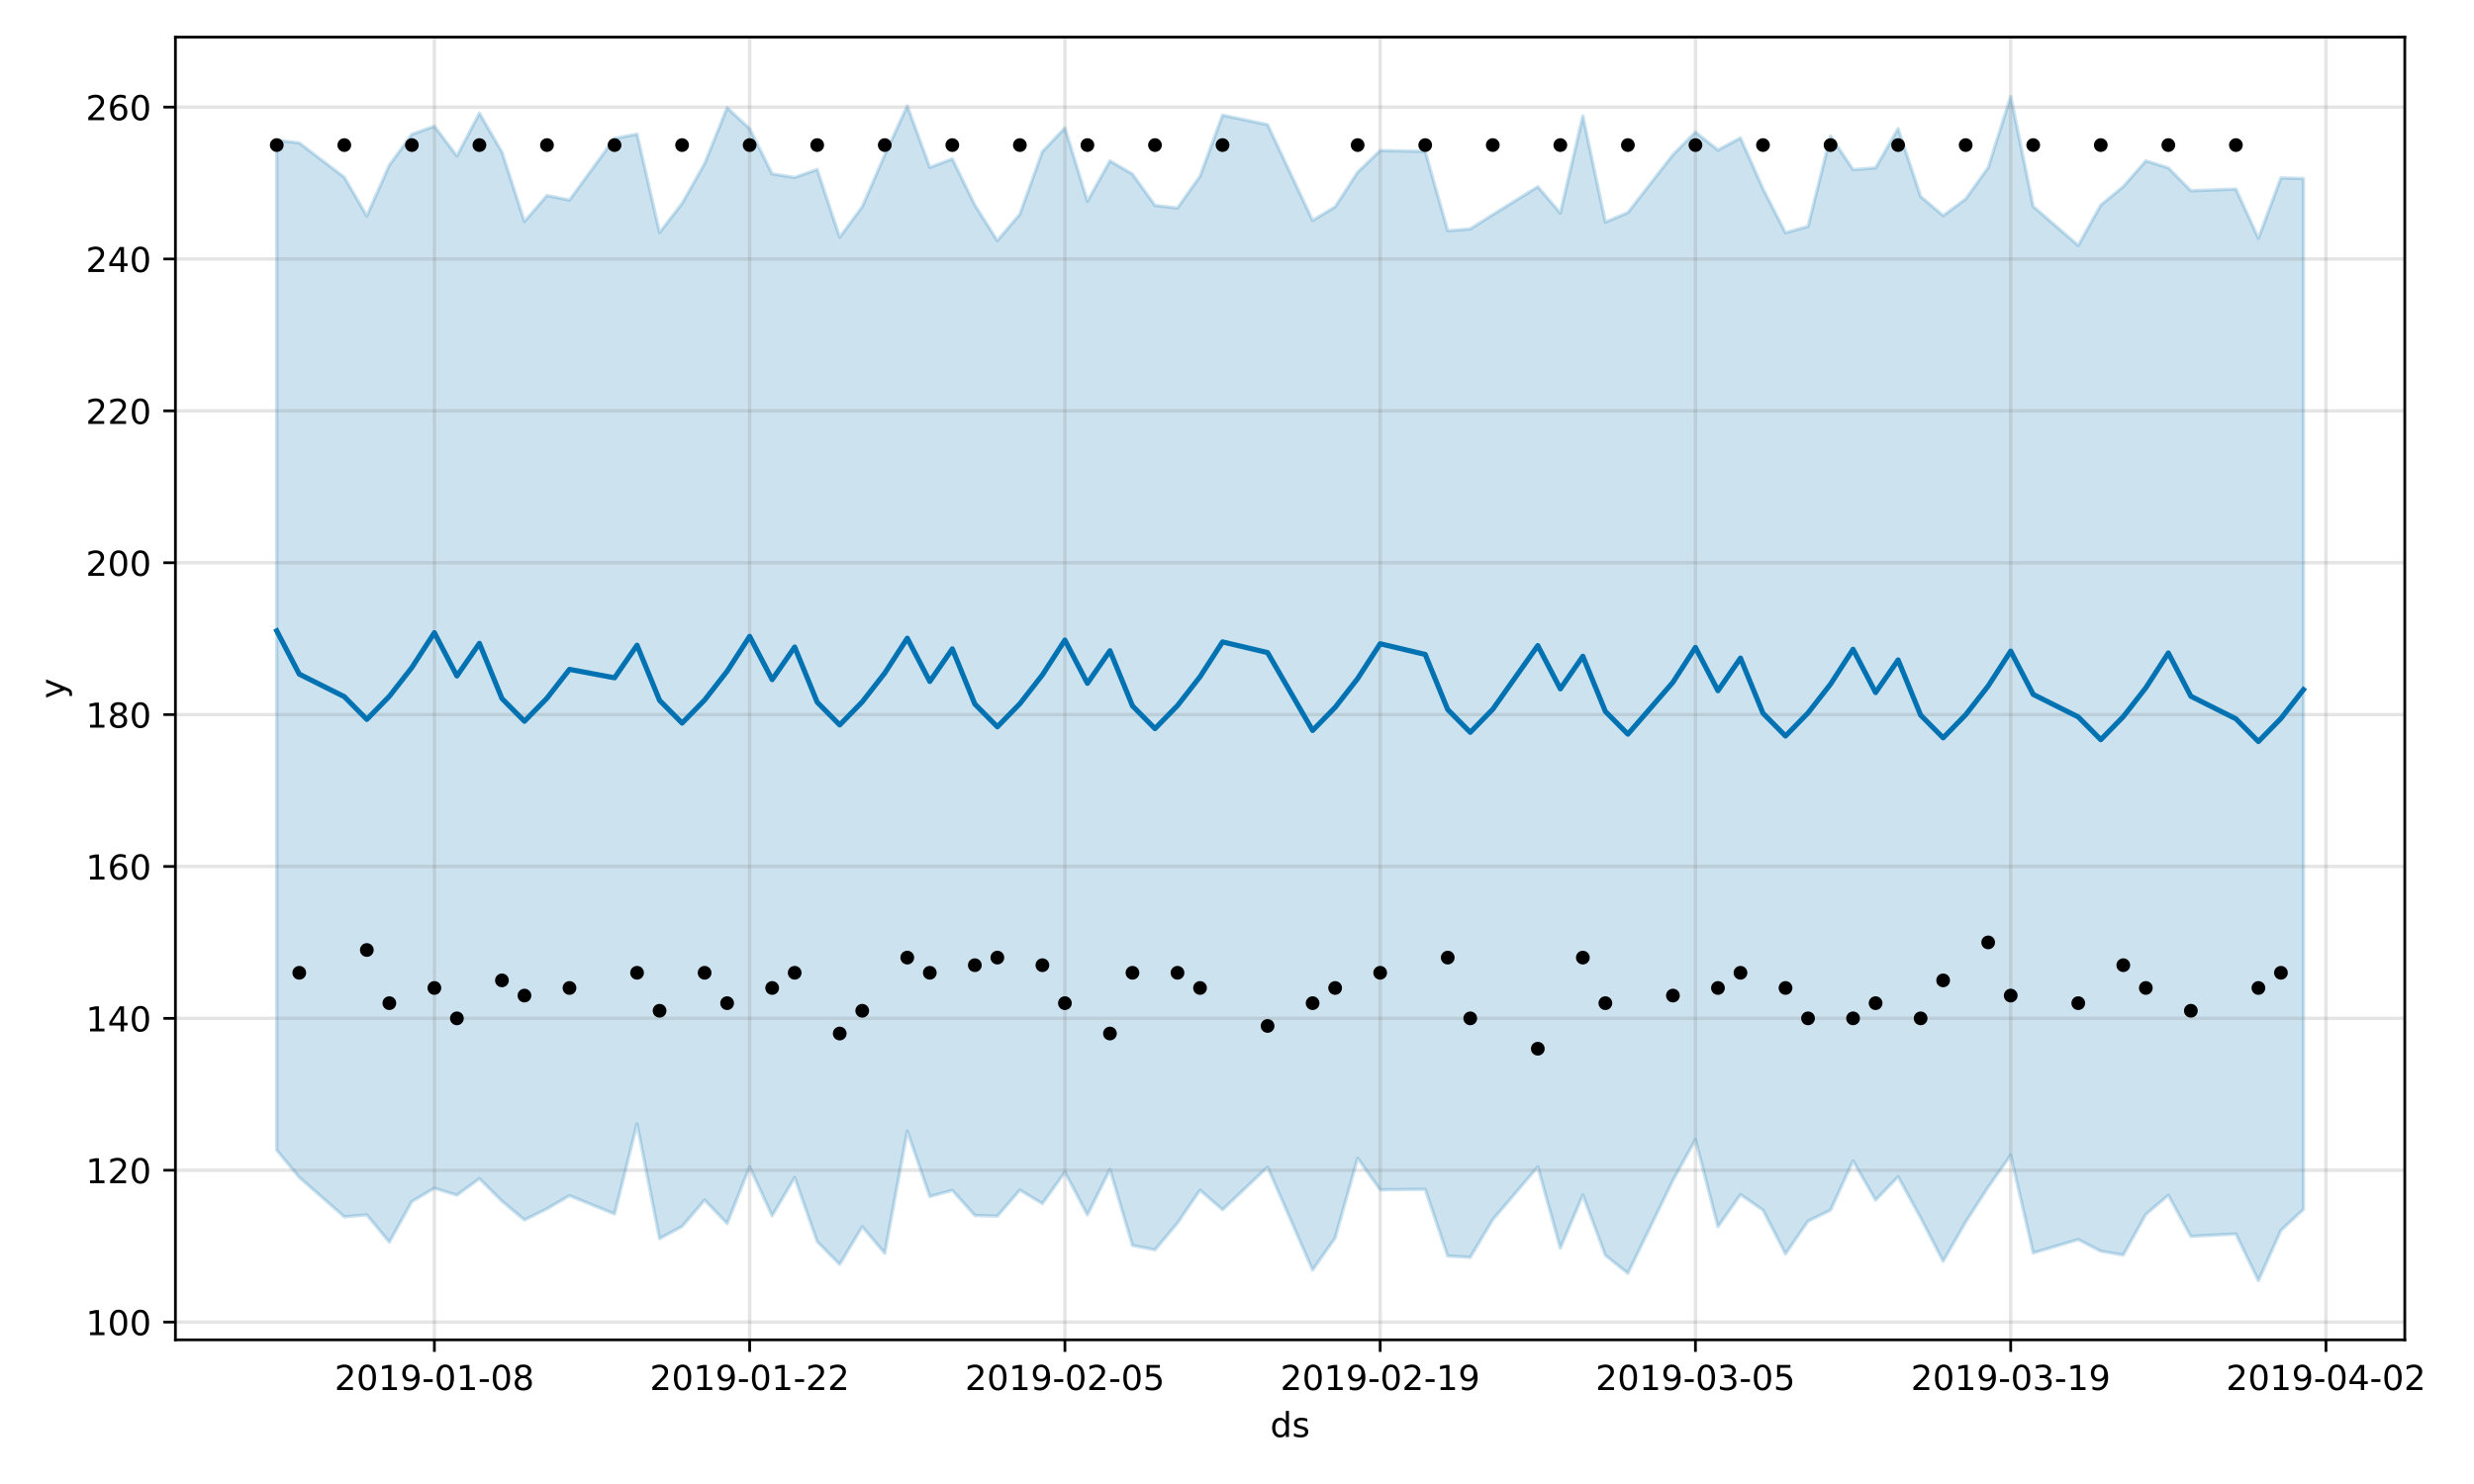 <?xml version="1.0" encoding="utf-8" standalone="no"?>
<!DOCTYPE svg PUBLIC "-//W3C//DTD SVG 1.1//EN"
  "http://www.w3.org/Graphics/SVG/1.1/DTD/svg11.dtd">
<!-- Created with matplotlib (https://matplotlib.org/) -->
<svg height="432pt" version="1.1" viewBox="0 0 720 432" width="720pt" xmlns="http://www.w3.org/2000/svg" xmlns:xlink="http://www.w3.org/1999/xlink">
 <defs>
  <style type="text/css">
*{stroke-linecap:butt;stroke-linejoin:round;}
  </style>
 </defs>
 <g id="figure_1">
  <g id="patch_1">
   <path d="M 0 432 
L 720 432 
L 720 0 
L 0 0 
z
" style="fill:#ffffff;"/>
  </g>
  <g id="axes_1">
   <g id="patch_2">
    <path d="M 51.05 390.04 
L 699.857 390.04 
L 699.857 10.8 
L 51.05 10.8 
z
" style="fill:#ffffff;"/>
   </g>
   <g id="PolyCollection_1">
    <defs>
     <path d="M 80.541 -391.171 
L 80.541 -97.179 
L 87.095 -89.256 
L 100.202 -77.785 
L 106.756 -78.319 
L 113.309 -70.429 
L 119.863 -82.248 
L 126.417 -86.1 
L 132.97 -84.087 
L 139.524 -88.888 
L 146.077 -82.345 
L 152.631 -76.874 
L 159.185 -80.117 
L 165.738 -83.944 
L 178.845 -78.609 
L 185.399 -104.828 
L 191.953 -71.429 
L 198.506 -74.978 
L 205.06 -82.654 
L 211.613 -75.825 
L 218.167 -92.311 
L 224.721 -78.079 
L 231.274 -89.233 
L 237.828 -70.557 
L 244.381 -63.933 
L 250.935 -74.904 
L 257.489 -67.176 
L 264.042 -102.763 
L 270.596 -83.693 
L 277.15 -85.483 
L 283.703 -78.166 
L 290.257 -77.985 
L 296.81 -85.562 
L 303.364 -81.625 
L 309.918 -90.788 
L 316.471 -78.339 
L 323.025 -91.563 
L 329.578 -69.467 
L 336.132 -68.158 
L 342.686 -75.977 
L 349.239 -85.547 
L 355.793 -79.842 
L 368.9 -92.258 
L 382.007 -62.293 
L 388.561 -71.632 
L 395.114 -94.848 
L 401.668 -85.641 
L 414.775 -85.782 
L 421.329 -66.387 
L 427.883 -65.982 
L 434.436 -76.945 
L 447.543 -92.346 
L 454.097 -68.691 
L 460.651 -84.124 
L 467.204 -66.573 
L 473.758 -61.331 
L 486.865 -88.4 
L 493.419 -100.242 
L 499.972 -74.912 
L 506.526 -84.249 
L 513.079 -79.73 
L 519.633 -66.999 
L 526.187 -76.516 
L 532.74 -79.727 
L 539.294 -94.038 
L 545.847 -82.643 
L 552.401 -89.449 
L 558.955 -77.474 
L 565.508 -64.842 
L 572.062 -76.28 
L 578.616 -86.422 
L 585.169 -95.724 
L 591.723 -67.263 
L 604.83 -71.168 
L 611.384 -67.777 
L 617.937 -66.671 
L 624.491 -78.476 
L 631.044 -84.065 
L 637.598 -72.087 
L 650.705 -72.792 
L 657.259 -59.198 
L 663.812 -73.83 
L 670.366 -79.923 
L 670.366 -380.032 
L 670.366 -380.032 
L 663.812 -380.209 
L 657.259 -362.638 
L 650.705 -376.967 
L 637.598 -376.485 
L 631.044 -383.128 
L 624.491 -385.184 
L 617.937 -377.695 
L 611.384 -372.295 
L 604.83 -360.545 
L 591.723 -371.899 
L 585.169 -403.962 
L 578.616 -383.217 
L 572.062 -374.071 
L 565.508 -369.212 
L 558.955 -374.816 
L 552.401 -394.56 
L 545.847 -383.137 
L 539.294 -382.623 
L 532.74 -392.42 
L 526.187 -366.099 
L 519.633 -364.242 
L 513.079 -377.034 
L 506.526 -391.843 
L 499.972 -388.318 
L 493.419 -393.542 
L 486.865 -386.948 
L 473.758 -370.114 
L 467.204 -367.338 
L 460.651 -398.233 
L 454.097 -369.977 
L 447.543 -377.637 
L 434.436 -369.504 
L 427.883 -365.362 
L 421.329 -364.817 
L 414.775 -387.932 
L 401.668 -388.171 
L 395.114 -381.858 
L 388.561 -371.789 
L 382.007 -367.826 
L 368.9 -395.707 
L 355.793 -398.464 
L 349.239 -380.7 
L 342.686 -371.444 
L 336.132 -372.205 
L 329.578 -381.323 
L 323.025 -385.166 
L 316.471 -373.4 
L 309.918 -394.752 
L 303.364 -387.876 
L 296.81 -369.656 
L 290.257 -361.951 
L 283.703 -372.312 
L 277.15 -385.733 
L 270.596 -383.269 
L 264.042 -401.184 
L 257.489 -386.893 
L 250.935 -371.822 
L 244.381 -362.942 
L 237.828 -382.657 
L 231.274 -380.352 
L 224.721 -381.373 
L 218.167 -394.549 
L 211.613 -400.634 
L 205.06 -384.362 
L 198.506 -372.791 
L 191.953 -364.303 
L 185.399 -392.94 
L 178.845 -391.68 
L 165.738 -373.758 
L 159.185 -375.085 
L 152.631 -367.503 
L 146.077 -387.742 
L 139.524 -399.047 
L 132.97 -386.579 
L 126.417 -395.239 
L 119.863 -392.893 
L 113.309 -383.902 
L 106.756 -369.142 
L 100.202 -380.391 
L 87.095 -390.389 
L 80.541 -391.171 
z
" id="m8797695277" style="stroke:#0072b2;stroke-opacity:0.2;"/>
    </defs>
    <g clip-path="url(#pca974e7a2c)">
     <use style="fill:#0072b2;fill-opacity:0.2;stroke:#0072b2;stroke-opacity:0.2;" x="0" xlink:href="#m8797695277" y="432"/>
    </g>
   </g>
   <g id="matplotlib.axis_1">
    <g id="xtick_1">
     <g id="line2d_1">
      <path clip-path="url(#pca974e7a2c)" d="M 126.417 390.04 
L 126.417 10.8 
" style="fill:none;stroke:#808080;stroke-linecap:square;stroke-opacity:0.2;"/>
     </g>
     <g id="line2d_2">
      <defs>
       <path d="M 0 0 
L 0 3.5 
" id="m7c576c1ede" style="stroke:#000000;stroke-width:0.8;"/>
      </defs>
      <g>
       <use style="stroke:#000000;stroke-width:0.8;" x="126.417" xlink:href="#m7c576c1ede" y="390.04"/>
      </g>
     </g>
     <g id="text_1">
      <!-- 2019-01-08 -->
      <defs>
       <path d="M 19.188 8.297 
L 53.609 8.297 
L 53.609 0 
L 7.328 0 
L 7.328 8.297 
Q 12.938 14.109 22.625 23.891 
Q 32.328 33.688 34.812 36.531 
Q 39.547 41.844 41.422 45.531 
Q 43.312 49.219 43.312 52.781 
Q 43.312 58.594 39.234 62.25 
Q 35.156 65.922 28.609 65.922 
Q 23.969 65.922 18.812 64.312 
Q 13.672 62.703 7.812 59.422 
L 7.812 69.391 
Q 13.766 71.781 18.938 73 
Q 24.125 74.219 28.422 74.219 
Q 39.75 74.219 46.484 68.547 
Q 53.219 62.891 53.219 53.422 
Q 53.219 48.922 51.531 44.891 
Q 49.859 40.875 45.406 35.406 
Q 44.188 33.984 37.641 27.219 
Q 31.109 20.453 19.188 8.297 
z
" id="DejaVuSans-50"/>
       <path d="M 31.781 66.406 
Q 24.172 66.406 20.328 58.906 
Q 16.5 51.422 16.5 36.375 
Q 16.5 21.391 20.328 13.891 
Q 24.172 6.391 31.781 6.391 
Q 39.453 6.391 43.281 13.891 
Q 47.125 21.391 47.125 36.375 
Q 47.125 51.422 43.281 58.906 
Q 39.453 66.406 31.781 66.406 
z
M 31.781 74.219 
Q 44.047 74.219 50.516 64.516 
Q 56.984 54.828 56.984 36.375 
Q 56.984 17.969 50.516 8.266 
Q 44.047 -1.422 31.781 -1.422 
Q 19.531 -1.422 13.062 8.266 
Q 6.594 17.969 6.594 36.375 
Q 6.594 54.828 13.062 64.516 
Q 19.531 74.219 31.781 74.219 
z
" id="DejaVuSans-48"/>
       <path d="M 12.406 8.297 
L 28.516 8.297 
L 28.516 63.922 
L 10.984 60.406 
L 10.984 69.391 
L 28.422 72.906 
L 38.281 72.906 
L 38.281 8.297 
L 54.391 8.297 
L 54.391 0 
L 12.406 0 
z
" id="DejaVuSans-49"/>
       <path d="M 10.984 1.516 
L 10.984 10.5 
Q 14.703 8.734 18.5 7.812 
Q 22.312 6.891 25.984 6.891 
Q 35.75 6.891 40.891 13.453 
Q 46.047 20.016 46.781 33.406 
Q 43.953 29.203 39.594 26.953 
Q 35.25 24.703 29.984 24.703 
Q 19.047 24.703 12.672 31.312 
Q 6.297 37.938 6.297 49.422 
Q 6.297 60.641 12.938 67.422 
Q 19.578 74.219 30.609 74.219 
Q 43.266 74.219 49.922 64.516 
Q 56.594 54.828 56.594 36.375 
Q 56.594 19.141 48.406 8.859 
Q 40.234 -1.422 26.422 -1.422 
Q 22.703 -1.422 18.891 -0.688 
Q 15.094 0.047 10.984 1.516 
z
M 30.609 32.422 
Q 37.25 32.422 41.125 36.953 
Q 45.016 41.5 45.016 49.422 
Q 45.016 57.281 41.125 61.844 
Q 37.25 66.406 30.609 66.406 
Q 23.969 66.406 20.094 61.844 
Q 16.219 57.281 16.219 49.422 
Q 16.219 41.5 20.094 36.953 
Q 23.969 32.422 30.609 32.422 
z
" id="DejaVuSans-57"/>
       <path d="M 4.891 31.391 
L 31.203 31.391 
L 31.203 23.391 
L 4.891 23.391 
z
" id="DejaVuSans-45"/>
       <path d="M 31.781 34.625 
Q 24.75 34.625 20.719 30.859 
Q 16.703 27.094 16.703 20.516 
Q 16.703 13.922 20.719 10.156 
Q 24.75 6.391 31.781 6.391 
Q 38.812 6.391 42.859 10.172 
Q 46.922 13.969 46.922 20.516 
Q 46.922 27.094 42.891 30.859 
Q 38.875 34.625 31.781 34.625 
z
M 21.922 38.812 
Q 15.578 40.375 12.031 44.719 
Q 8.5 49.078 8.5 55.328 
Q 8.5 64.062 14.719 69.141 
Q 20.953 74.219 31.781 74.219 
Q 42.672 74.219 48.875 69.141 
Q 55.078 64.062 55.078 55.328 
Q 55.078 49.078 51.531 44.719 
Q 48 40.375 41.703 38.812 
Q 48.828 37.156 52.797 32.312 
Q 56.781 27.484 56.781 20.516 
Q 56.781 9.906 50.312 4.234 
Q 43.844 -1.422 31.781 -1.422 
Q 19.734 -1.422 13.25 4.234 
Q 6.781 9.906 6.781 20.516 
Q 6.781 27.484 10.781 32.312 
Q 14.797 37.156 21.922 38.812 
z
M 18.312 54.391 
Q 18.312 48.734 21.844 45.562 
Q 25.391 42.391 31.781 42.391 
Q 38.141 42.391 41.719 45.562 
Q 45.312 48.734 45.312 54.391 
Q 45.312 60.062 41.719 63.234 
Q 38.141 66.406 31.781 66.406 
Q 25.391 66.406 21.844 63.234 
Q 18.312 60.062 18.312 54.391 
z
" id="DejaVuSans-56"/>
      </defs>
      <g transform="translate(97.359 404.638)scale(0.1 -0.1)">
       <use xlink:href="#DejaVuSans-50"/>
       <use x="63.623" xlink:href="#DejaVuSans-48"/>
       <use x="127.246" xlink:href="#DejaVuSans-49"/>
       <use x="190.869" xlink:href="#DejaVuSans-57"/>
       <use x="254.492" xlink:href="#DejaVuSans-45"/>
       <use x="290.576" xlink:href="#DejaVuSans-48"/>
       <use x="354.199" xlink:href="#DejaVuSans-49"/>
       <use x="417.822" xlink:href="#DejaVuSans-45"/>
       <use x="453.906" xlink:href="#DejaVuSans-48"/>
       <use x="517.529" xlink:href="#DejaVuSans-56"/>
      </g>
     </g>
    </g>
    <g id="xtick_2">
     <g id="line2d_3">
      <path clip-path="url(#pca974e7a2c)" d="M 218.167 390.04 
L 218.167 10.8 
" style="fill:none;stroke:#808080;stroke-linecap:square;stroke-opacity:0.2;"/>
     </g>
     <g id="line2d_4">
      <g>
       <use style="stroke:#000000;stroke-width:0.8;" x="218.167" xlink:href="#m7c576c1ede" y="390.04"/>
      </g>
     </g>
     <g id="text_2">
      <!-- 2019-01-22 -->
      <g transform="translate(189.109 404.638)scale(0.1 -0.1)">
       <use xlink:href="#DejaVuSans-50"/>
       <use x="63.623" xlink:href="#DejaVuSans-48"/>
       <use x="127.246" xlink:href="#DejaVuSans-49"/>
       <use x="190.869" xlink:href="#DejaVuSans-57"/>
       <use x="254.492" xlink:href="#DejaVuSans-45"/>
       <use x="290.576" xlink:href="#DejaVuSans-48"/>
       <use x="354.199" xlink:href="#DejaVuSans-49"/>
       <use x="417.822" xlink:href="#DejaVuSans-45"/>
       <use x="453.906" xlink:href="#DejaVuSans-50"/>
       <use x="517.529" xlink:href="#DejaVuSans-50"/>
      </g>
     </g>
    </g>
    <g id="xtick_3">
     <g id="line2d_5">
      <path clip-path="url(#pca974e7a2c)" d="M 309.918 390.04 
L 309.918 10.8 
" style="fill:none;stroke:#808080;stroke-linecap:square;stroke-opacity:0.2;"/>
     </g>
     <g id="line2d_6">
      <g>
       <use style="stroke:#000000;stroke-width:0.8;" x="309.918" xlink:href="#m7c576c1ede" y="390.04"/>
      </g>
     </g>
     <g id="text_3">
      <!-- 2019-02-05 -->
      <defs>
       <path d="M 10.797 72.906 
L 49.516 72.906 
L 49.516 64.594 
L 19.828 64.594 
L 19.828 46.734 
Q 21.969 47.469 24.109 47.828 
Q 26.266 48.188 28.422 48.188 
Q 40.625 48.188 47.75 41.5 
Q 54.891 34.812 54.891 23.391 
Q 54.891 11.625 47.562 5.094 
Q 40.234 -1.422 26.906 -1.422 
Q 22.312 -1.422 17.547 -0.641 
Q 12.797 0.141 7.719 1.703 
L 7.719 11.625 
Q 12.109 9.234 16.797 8.062 
Q 21.484 6.891 26.703 6.891 
Q 35.156 6.891 40.078 11.328 
Q 45.016 15.766 45.016 23.391 
Q 45.016 31 40.078 35.438 
Q 35.156 39.891 26.703 39.891 
Q 22.75 39.891 18.812 39.016 
Q 14.891 38.141 10.797 36.281 
z
" id="DejaVuSans-53"/>
      </defs>
      <g transform="translate(280.86 404.638)scale(0.1 -0.1)">
       <use xlink:href="#DejaVuSans-50"/>
       <use x="63.623" xlink:href="#DejaVuSans-48"/>
       <use x="127.246" xlink:href="#DejaVuSans-49"/>
       <use x="190.869" xlink:href="#DejaVuSans-57"/>
       <use x="254.492" xlink:href="#DejaVuSans-45"/>
       <use x="290.576" xlink:href="#DejaVuSans-48"/>
       <use x="354.199" xlink:href="#DejaVuSans-50"/>
       <use x="417.822" xlink:href="#DejaVuSans-45"/>
       <use x="453.906" xlink:href="#DejaVuSans-48"/>
       <use x="517.529" xlink:href="#DejaVuSans-53"/>
      </g>
     </g>
    </g>
    <g id="xtick_4">
     <g id="line2d_7">
      <path clip-path="url(#pca974e7a2c)" d="M 401.668 390.04 
L 401.668 10.8 
" style="fill:none;stroke:#808080;stroke-linecap:square;stroke-opacity:0.2;"/>
     </g>
     <g id="line2d_8">
      <g>
       <use style="stroke:#000000;stroke-width:0.8;" x="401.668" xlink:href="#m7c576c1ede" y="390.04"/>
      </g>
     </g>
     <g id="text_4">
      <!-- 2019-02-19 -->
      <g transform="translate(372.61 404.638)scale(0.1 -0.1)">
       <use xlink:href="#DejaVuSans-50"/>
       <use x="63.623" xlink:href="#DejaVuSans-48"/>
       <use x="127.246" xlink:href="#DejaVuSans-49"/>
       <use x="190.869" xlink:href="#DejaVuSans-57"/>
       <use x="254.492" xlink:href="#DejaVuSans-45"/>
       <use x="290.576" xlink:href="#DejaVuSans-48"/>
       <use x="354.199" xlink:href="#DejaVuSans-50"/>
       <use x="417.822" xlink:href="#DejaVuSans-45"/>
       <use x="453.906" xlink:href="#DejaVuSans-49"/>
       <use x="517.529" xlink:href="#DejaVuSans-57"/>
      </g>
     </g>
    </g>
    <g id="xtick_5">
     <g id="line2d_9">
      <path clip-path="url(#pca974e7a2c)" d="M 493.419 390.04 
L 493.419 10.8 
" style="fill:none;stroke:#808080;stroke-linecap:square;stroke-opacity:0.2;"/>
     </g>
     <g id="line2d_10">
      <g>
       <use style="stroke:#000000;stroke-width:0.8;" x="493.419" xlink:href="#m7c576c1ede" y="390.04"/>
      </g>
     </g>
     <g id="text_5">
      <!-- 2019-03-05 -->
      <defs>
       <path d="M 40.578 39.312 
Q 47.656 37.797 51.625 33 
Q 55.609 28.219 55.609 21.188 
Q 55.609 10.406 48.188 4.484 
Q 40.766 -1.422 27.094 -1.422 
Q 22.516 -1.422 17.656 -0.516 
Q 12.797 0.391 7.625 2.203 
L 7.625 11.719 
Q 11.719 9.328 16.594 8.109 
Q 21.484 6.891 26.812 6.891 
Q 36.078 6.891 40.938 10.547 
Q 45.797 14.203 45.797 21.188 
Q 45.797 27.641 41.281 31.266 
Q 36.766 34.906 28.719 34.906 
L 20.219 34.906 
L 20.219 43.016 
L 29.109 43.016 
Q 36.375 43.016 40.234 45.922 
Q 44.094 48.828 44.094 54.297 
Q 44.094 59.906 40.109 62.906 
Q 36.141 65.922 28.719 65.922 
Q 24.656 65.922 20.016 65.031 
Q 15.375 64.156 9.812 62.312 
L 9.812 71.094 
Q 15.438 72.656 20.344 73.438 
Q 25.25 74.219 29.594 74.219 
Q 40.828 74.219 47.359 69.109 
Q 53.906 64.016 53.906 55.328 
Q 53.906 49.266 50.438 45.094 
Q 46.969 40.922 40.578 39.312 
z
" id="DejaVuSans-51"/>
      </defs>
      <g transform="translate(464.361 404.638)scale(0.1 -0.1)">
       <use xlink:href="#DejaVuSans-50"/>
       <use x="63.623" xlink:href="#DejaVuSans-48"/>
       <use x="127.246" xlink:href="#DejaVuSans-49"/>
       <use x="190.869" xlink:href="#DejaVuSans-57"/>
       <use x="254.492" xlink:href="#DejaVuSans-45"/>
       <use x="290.576" xlink:href="#DejaVuSans-48"/>
       <use x="354.199" xlink:href="#DejaVuSans-51"/>
       <use x="417.822" xlink:href="#DejaVuSans-45"/>
       <use x="453.906" xlink:href="#DejaVuSans-48"/>
       <use x="517.529" xlink:href="#DejaVuSans-53"/>
      </g>
     </g>
    </g>
    <g id="xtick_6">
     <g id="line2d_11">
      <path clip-path="url(#pca974e7a2c)" d="M 585.169 390.04 
L 585.169 10.8 
" style="fill:none;stroke:#808080;stroke-linecap:square;stroke-opacity:0.2;"/>
     </g>
     <g id="line2d_12">
      <g>
       <use style="stroke:#000000;stroke-width:0.8;" x="585.169" xlink:href="#m7c576c1ede" y="390.04"/>
      </g>
     </g>
     <g id="text_6">
      <!-- 2019-03-19 -->
      <g transform="translate(556.111 404.638)scale(0.1 -0.1)">
       <use xlink:href="#DejaVuSans-50"/>
       <use x="63.623" xlink:href="#DejaVuSans-48"/>
       <use x="127.246" xlink:href="#DejaVuSans-49"/>
       <use x="190.869" xlink:href="#DejaVuSans-57"/>
       <use x="254.492" xlink:href="#DejaVuSans-45"/>
       <use x="290.576" xlink:href="#DejaVuSans-48"/>
       <use x="354.199" xlink:href="#DejaVuSans-51"/>
       <use x="417.822" xlink:href="#DejaVuSans-45"/>
       <use x="453.906" xlink:href="#DejaVuSans-49"/>
       <use x="517.529" xlink:href="#DejaVuSans-57"/>
      </g>
     </g>
    </g>
    <g id="xtick_7">
     <g id="line2d_13">
      <path clip-path="url(#pca974e7a2c)" d="M 676.92 390.04 
L 676.92 10.8 
" style="fill:none;stroke:#808080;stroke-linecap:square;stroke-opacity:0.2;"/>
     </g>
     <g id="line2d_14">
      <g>
       <use style="stroke:#000000;stroke-width:0.8;" x="676.92" xlink:href="#m7c576c1ede" y="390.04"/>
      </g>
     </g>
     <g id="text_7">
      <!-- 2019-04-02 -->
      <defs>
       <path d="M 37.797 64.312 
L 12.891 25.391 
L 37.797 25.391 
z
M 35.203 72.906 
L 47.609 72.906 
L 47.609 25.391 
L 58.016 25.391 
L 58.016 17.188 
L 47.609 17.188 
L 47.609 0 
L 37.797 0 
L 37.797 17.188 
L 4.891 17.188 
L 4.891 26.703 
z
" id="DejaVuSans-52"/>
      </defs>
      <g transform="translate(647.862 404.638)scale(0.1 -0.1)">
       <use xlink:href="#DejaVuSans-50"/>
       <use x="63.623" xlink:href="#DejaVuSans-48"/>
       <use x="127.246" xlink:href="#DejaVuSans-49"/>
       <use x="190.869" xlink:href="#DejaVuSans-57"/>
       <use x="254.492" xlink:href="#DejaVuSans-45"/>
       <use x="290.576" xlink:href="#DejaVuSans-48"/>
       <use x="354.199" xlink:href="#DejaVuSans-52"/>
       <use x="417.822" xlink:href="#DejaVuSans-45"/>
       <use x="453.906" xlink:href="#DejaVuSans-48"/>
       <use x="517.529" xlink:href="#DejaVuSans-50"/>
      </g>
     </g>
    </g>
    <g id="text_8">
     <!-- ds -->
     <defs>
      <path d="M 45.406 46.391 
L 45.406 75.984 
L 54.391 75.984 
L 54.391 0 
L 45.406 0 
L 45.406 8.203 
Q 42.578 3.328 38.25 0.953 
Q 33.938 -1.422 27.875 -1.422 
Q 17.969 -1.422 11.734 6.484 
Q 5.516 14.406 5.516 27.297 
Q 5.516 40.188 11.734 48.094 
Q 17.969 56 27.875 56 
Q 33.938 56 38.25 53.625 
Q 42.578 51.266 45.406 46.391 
z
M 14.797 27.297 
Q 14.797 17.391 18.875 11.75 
Q 22.953 6.109 30.078 6.109 
Q 37.203 6.109 41.297 11.75 
Q 45.406 17.391 45.406 27.297 
Q 45.406 37.203 41.297 42.844 
Q 37.203 48.484 30.078 48.484 
Q 22.953 48.484 18.875 42.844 
Q 14.797 37.203 14.797 27.297 
z
" id="DejaVuSans-100"/>
      <path d="M 44.281 53.078 
L 44.281 44.578 
Q 40.484 46.531 36.375 47.5 
Q 32.281 48.484 27.875 48.484 
Q 21.188 48.484 17.844 46.438 
Q 14.5 44.391 14.5 40.281 
Q 14.5 37.156 16.891 35.375 
Q 19.281 33.594 26.516 31.984 
L 29.594 31.297 
Q 39.156 29.25 43.188 25.516 
Q 47.219 21.781 47.219 15.094 
Q 47.219 7.469 41.188 3.016 
Q 35.156 -1.422 24.609 -1.422 
Q 20.219 -1.422 15.453 -0.562 
Q 10.688 0.297 5.422 2 
L 5.422 11.281 
Q 10.406 8.688 15.234 7.391 
Q 20.062 6.109 24.812 6.109 
Q 31.156 6.109 34.562 8.281 
Q 37.984 10.453 37.984 14.406 
Q 37.984 18.062 35.516 20.016 
Q 33.062 21.969 24.703 23.781 
L 21.578 24.516 
Q 13.234 26.266 9.516 29.906 
Q 5.812 33.547 5.812 39.891 
Q 5.812 47.609 11.281 51.797 
Q 16.75 56 26.812 56 
Q 31.781 56 36.172 55.266 
Q 40.578 54.547 44.281 53.078 
z
" id="DejaVuSans-115"/>
     </defs>
     <g transform="translate(369.675 418.317)scale(0.1 -0.1)">
      <use xlink:href="#DejaVuSans-100"/>
      <use x="63.477" xlink:href="#DejaVuSans-115"/>
     </g>
    </g>
   </g>
   <g id="matplotlib.axis_2">
    <g id="ytick_1">
     <g id="line2d_15">
      <path clip-path="url(#pca974e7a2c)" d="M 51.05 384.869 
L 699.857 384.869 
" style="fill:none;stroke:#808080;stroke-linecap:square;stroke-opacity:0.2;"/>
     </g>
     <g id="line2d_16">
      <defs>
       <path d="M 0 0 
L -3.5 0 
" id="m2687ea9a23" style="stroke:#000000;stroke-width:0.8;"/>
      </defs>
      <g>
       <use style="stroke:#000000;stroke-width:0.8;" x="51.05" xlink:href="#m2687ea9a23" y="384.869"/>
      </g>
     </g>
     <g id="text_9">
      <!-- 100 -->
      <g transform="translate(24.962 388.668)scale(0.1 -0.1)">
       <use xlink:href="#DejaVuSans-49"/>
       <use x="63.623" xlink:href="#DejaVuSans-48"/>
       <use x="127.246" xlink:href="#DejaVuSans-48"/>
      </g>
     </g>
    </g>
    <g id="ytick_2">
     <g id="line2d_17">
      <path clip-path="url(#pca974e7a2c)" d="M 51.05 340.657 
L 699.857 340.657 
" style="fill:none;stroke:#808080;stroke-linecap:square;stroke-opacity:0.2;"/>
     </g>
     <g id="line2d_18">
      <g>
       <use style="stroke:#000000;stroke-width:0.8;" x="51.05" xlink:href="#m2687ea9a23" y="340.657"/>
      </g>
     </g>
     <g id="text_10">
      <!-- 120 -->
      <g transform="translate(24.962 344.457)scale(0.1 -0.1)">
       <use xlink:href="#DejaVuSans-49"/>
       <use x="63.623" xlink:href="#DejaVuSans-50"/>
       <use x="127.246" xlink:href="#DejaVuSans-48"/>
      </g>
     </g>
    </g>
    <g id="ytick_3">
     <g id="line2d_19">
      <path clip-path="url(#pca974e7a2c)" d="M 51.05 296.446 
L 699.857 296.446 
" style="fill:none;stroke:#808080;stroke-linecap:square;stroke-opacity:0.2;"/>
     </g>
     <g id="line2d_20">
      <g>
       <use style="stroke:#000000;stroke-width:0.8;" x="51.05" xlink:href="#m2687ea9a23" y="296.446"/>
      </g>
     </g>
     <g id="text_11">
      <!-- 140 -->
      <g transform="translate(24.962 300.246)scale(0.1 -0.1)">
       <use xlink:href="#DejaVuSans-49"/>
       <use x="63.623" xlink:href="#DejaVuSans-52"/>
       <use x="127.246" xlink:href="#DejaVuSans-48"/>
      </g>
     </g>
    </g>
    <g id="ytick_4">
     <g id="line2d_21">
      <path clip-path="url(#pca974e7a2c)" d="M 51.05 252.235 
L 699.857 252.235 
" style="fill:none;stroke:#808080;stroke-linecap:square;stroke-opacity:0.2;"/>
     </g>
     <g id="line2d_22">
      <g>
       <use style="stroke:#000000;stroke-width:0.8;" x="51.05" xlink:href="#m2687ea9a23" y="252.235"/>
      </g>
     </g>
     <g id="text_12">
      <!-- 160 -->
      <defs>
       <path d="M 33.016 40.375 
Q 26.375 40.375 22.484 35.828 
Q 18.609 31.297 18.609 23.391 
Q 18.609 15.531 22.484 10.953 
Q 26.375 6.391 33.016 6.391 
Q 39.656 6.391 43.531 10.953 
Q 47.406 15.531 47.406 23.391 
Q 47.406 31.297 43.531 35.828 
Q 39.656 40.375 33.016 40.375 
z
M 52.594 71.297 
L 52.594 62.312 
Q 48.875 64.062 45.094 64.984 
Q 41.312 65.922 37.594 65.922 
Q 27.828 65.922 22.672 59.328 
Q 17.531 52.734 16.797 39.406 
Q 19.672 43.656 24.016 45.922 
Q 28.375 48.188 33.594 48.188 
Q 44.578 48.188 50.953 41.516 
Q 57.328 34.859 57.328 23.391 
Q 57.328 12.156 50.688 5.359 
Q 44.047 -1.422 33.016 -1.422 
Q 20.359 -1.422 13.672 8.266 
Q 6.984 17.969 6.984 36.375 
Q 6.984 53.656 15.188 63.938 
Q 23.391 74.219 37.203 74.219 
Q 40.922 74.219 44.703 73.484 
Q 48.484 72.75 52.594 71.297 
z
" id="DejaVuSans-54"/>
      </defs>
      <g transform="translate(24.962 256.034)scale(0.1 -0.1)">
       <use xlink:href="#DejaVuSans-49"/>
       <use x="63.623" xlink:href="#DejaVuSans-54"/>
       <use x="127.246" xlink:href="#DejaVuSans-48"/>
      </g>
     </g>
    </g>
    <g id="ytick_5">
     <g id="line2d_23">
      <path clip-path="url(#pca974e7a2c)" d="M 51.05 208.024 
L 699.857 208.024 
" style="fill:none;stroke:#808080;stroke-linecap:square;stroke-opacity:0.2;"/>
     </g>
     <g id="line2d_24">
      <g>
       <use style="stroke:#000000;stroke-width:0.8;" x="51.05" xlink:href="#m2687ea9a23" y="208.024"/>
      </g>
     </g>
     <g id="text_13">
      <!-- 180 -->
      <g transform="translate(24.962 211.823)scale(0.1 -0.1)">
       <use xlink:href="#DejaVuSans-49"/>
       <use x="63.623" xlink:href="#DejaVuSans-56"/>
       <use x="127.246" xlink:href="#DejaVuSans-48"/>
      </g>
     </g>
    </g>
    <g id="ytick_6">
     <g id="line2d_25">
      <path clip-path="url(#pca974e7a2c)" d="M 51.05 163.813 
L 699.857 163.813 
" style="fill:none;stroke:#808080;stroke-linecap:square;stroke-opacity:0.2;"/>
     </g>
     <g id="line2d_26">
      <g>
       <use style="stroke:#000000;stroke-width:0.8;" x="51.05" xlink:href="#m2687ea9a23" y="163.813"/>
      </g>
     </g>
     <g id="text_14">
      <!-- 200 -->
      <g transform="translate(24.962 167.612)scale(0.1 -0.1)">
       <use xlink:href="#DejaVuSans-50"/>
       <use x="63.623" xlink:href="#DejaVuSans-48"/>
       <use x="127.246" xlink:href="#DejaVuSans-48"/>
      </g>
     </g>
    </g>
    <g id="ytick_7">
     <g id="line2d_27">
      <path clip-path="url(#pca974e7a2c)" d="M 51.05 119.602 
L 699.857 119.602 
" style="fill:none;stroke:#808080;stroke-linecap:square;stroke-opacity:0.2;"/>
     </g>
     <g id="line2d_28">
      <g>
       <use style="stroke:#000000;stroke-width:0.8;" x="51.05" xlink:href="#m2687ea9a23" y="119.602"/>
      </g>
     </g>
     <g id="text_15">
      <!-- 220 -->
      <g transform="translate(24.962 123.401)scale(0.1 -0.1)">
       <use xlink:href="#DejaVuSans-50"/>
       <use x="63.623" xlink:href="#DejaVuSans-50"/>
       <use x="127.246" xlink:href="#DejaVuSans-48"/>
      </g>
     </g>
    </g>
    <g id="ytick_8">
     <g id="line2d_29">
      <path clip-path="url(#pca974e7a2c)" d="M 51.05 75.391 
L 699.857 75.391 
" style="fill:none;stroke:#808080;stroke-linecap:square;stroke-opacity:0.2;"/>
     </g>
     <g id="line2d_30">
      <g>
       <use style="stroke:#000000;stroke-width:0.8;" x="51.05" xlink:href="#m2687ea9a23" y="75.391"/>
      </g>
     </g>
     <g id="text_16">
      <!-- 240 -->
      <g transform="translate(24.962 79.19)scale(0.1 -0.1)">
       <use xlink:href="#DejaVuSans-50"/>
       <use x="63.623" xlink:href="#DejaVuSans-52"/>
       <use x="127.246" xlink:href="#DejaVuSans-48"/>
      </g>
     </g>
    </g>
    <g id="ytick_9">
     <g id="line2d_31">
      <path clip-path="url(#pca974e7a2c)" d="M 51.05 31.18 
L 699.857 31.18 
" style="fill:none;stroke:#808080;stroke-linecap:square;stroke-opacity:0.2;"/>
     </g>
     <g id="line2d_32">
      <g>
       <use style="stroke:#000000;stroke-width:0.8;" x="51.05" xlink:href="#m2687ea9a23" y="31.18"/>
      </g>
     </g>
     <g id="text_17">
      <!-- 260 -->
      <g transform="translate(24.962 34.979)scale(0.1 -0.1)">
       <use xlink:href="#DejaVuSans-50"/>
       <use x="63.623" xlink:href="#DejaVuSans-54"/>
       <use x="127.246" xlink:href="#DejaVuSans-48"/>
      </g>
     </g>
    </g>
    <g id="text_18">
     <!-- y -->
     <defs>
      <path d="M 32.172 -5.078 
Q 28.375 -14.844 24.75 -17.812 
Q 21.141 -20.797 15.094 -20.797 
L 7.906 -20.797 
L 7.906 -13.281 
L 13.188 -13.281 
Q 16.891 -13.281 18.938 -11.516 
Q 21 -9.766 23.484 -3.219 
L 25.094 0.875 
L 2.984 54.688 
L 12.5 54.688 
L 29.594 11.922 
L 46.688 54.688 
L 56.203 54.688 
z
" id="DejaVuSans-121"/>
     </defs>
     <g transform="translate(18.883 203.379)rotate(-90)scale(0.1 -0.1)">
      <use xlink:href="#DejaVuSans-121"/>
     </g>
    </g>
   </g>
   <g id="line2d_33">
    <defs>
     <path d="M 0 1.5 
C 0.398 1.5 0.779 1.342 1.061 1.061 
C 1.342 0.779 1.5 0.398 1.5 0 
C 1.5 -0.398 1.342 -0.779 1.061 -1.061 
C 0.779 -1.342 0.398 -1.5 0 -1.5 
C -0.398 -1.5 -0.779 -1.342 -1.061 -1.061 
C -1.342 -0.779 -1.5 -0.398 -1.5 0 
C -1.5 0.398 -1.342 0.779 -1.061 1.061 
C -0.779 1.342 -0.398 1.5 0 1.5 
z
" id="mf306dca715" style="stroke:#000000;"/>
    </defs>
    <g clip-path="url(#pca974e7a2c)">
     <use style="stroke:#000000;" x="80.541" xlink:href="#mf306dca715" y="42.232"/>
     <use style="stroke:#000000;" x="87.095" xlink:href="#mf306dca715" y="283.183"/>
     <use style="stroke:#000000;" x="100.202" xlink:href="#mf306dca715" y="42.232"/>
     <use style="stroke:#000000;" x="106.756" xlink:href="#mf306dca715" y="276.551"/>
     <use style="stroke:#000000;" x="113.309" xlink:href="#mf306dca715" y="292.025"/>
     <use style="stroke:#000000;" x="119.863" xlink:href="#mf306dca715" y="42.232"/>
     <use style="stroke:#000000;" x="126.417" xlink:href="#mf306dca715" y="287.604"/>
     <use style="stroke:#000000;" x="132.97" xlink:href="#mf306dca715" y="296.446"/>
     <use style="stroke:#000000;" x="139.524" xlink:href="#mf306dca715" y="42.232"/>
     <use style="stroke:#000000;" x="146.077" xlink:href="#mf306dca715" y="285.394"/>
     <use style="stroke:#000000;" x="152.631" xlink:href="#mf306dca715" y="289.815"/>
     <use style="stroke:#000000;" x="159.185" xlink:href="#mf306dca715" y="42.232"/>
     <use style="stroke:#000000;" x="165.738" xlink:href="#mf306dca715" y="287.604"/>
     <use style="stroke:#000000;" x="178.845" xlink:href="#mf306dca715" y="42.232"/>
     <use style="stroke:#000000;" x="185.399" xlink:href="#mf306dca715" y="283.183"/>
     <use style="stroke:#000000;" x="191.953" xlink:href="#mf306dca715" y="294.236"/>
     <use style="stroke:#000000;" x="198.506" xlink:href="#mf306dca715" y="42.232"/>
     <use style="stroke:#000000;" x="205.06" xlink:href="#mf306dca715" y="283.183"/>
     <use style="stroke:#000000;" x="211.613" xlink:href="#mf306dca715" y="292.025"/>
     <use style="stroke:#000000;" x="218.167" xlink:href="#mf306dca715" y="42.232"/>
     <use style="stroke:#000000;" x="224.721" xlink:href="#mf306dca715" y="287.604"/>
     <use style="stroke:#000000;" x="231.274" xlink:href="#mf306dca715" y="283.183"/>
     <use style="stroke:#000000;" x="237.828" xlink:href="#mf306dca715" y="42.232"/>
     <use style="stroke:#000000;" x="244.381" xlink:href="#mf306dca715" y="300.867"/>
     <use style="stroke:#000000;" x="250.935" xlink:href="#mf306dca715" y="294.236"/>
     <use style="stroke:#000000;" x="257.489" xlink:href="#mf306dca715" y="42.232"/>
     <use style="stroke:#000000;" x="264.042" xlink:href="#mf306dca715" y="278.762"/>
     <use style="stroke:#000000;" x="270.596" xlink:href="#mf306dca715" y="283.183"/>
     <use style="stroke:#000000;" x="277.15" xlink:href="#mf306dca715" y="42.232"/>
     <use style="stroke:#000000;" x="283.703" xlink:href="#mf306dca715" y="280.972"/>
     <use style="stroke:#000000;" x="290.257" xlink:href="#mf306dca715" y="278.762"/>
     <use style="stroke:#000000;" x="296.81" xlink:href="#mf306dca715" y="42.232"/>
     <use style="stroke:#000000;" x="303.364" xlink:href="#mf306dca715" y="280.972"/>
     <use style="stroke:#000000;" x="309.918" xlink:href="#mf306dca715" y="292.025"/>
     <use style="stroke:#000000;" x="316.471" xlink:href="#mf306dca715" y="42.232"/>
     <use style="stroke:#000000;" x="323.025" xlink:href="#mf306dca715" y="300.867"/>
     <use style="stroke:#000000;" x="329.578" xlink:href="#mf306dca715" y="283.183"/>
     <use style="stroke:#000000;" x="336.132" xlink:href="#mf306dca715" y="42.232"/>
     <use style="stroke:#000000;" x="342.686" xlink:href="#mf306dca715" y="283.183"/>
     <use style="stroke:#000000;" x="349.239" xlink:href="#mf306dca715" y="287.604"/>
     <use style="stroke:#000000;" x="355.793" xlink:href="#mf306dca715" y="42.232"/>
     <use style="stroke:#000000;" x="368.9" xlink:href="#mf306dca715" y="298.657"/>
     <use style="stroke:#000000;" x="382.007" xlink:href="#mf306dca715" y="292.025"/>
     <use style="stroke:#000000;" x="388.561" xlink:href="#mf306dca715" y="287.604"/>
     <use style="stroke:#000000;" x="395.114" xlink:href="#mf306dca715" y="42.232"/>
     <use style="stroke:#000000;" x="401.668" xlink:href="#mf306dca715" y="283.183"/>
     <use style="stroke:#000000;" x="414.775" xlink:href="#mf306dca715" y="42.232"/>
     <use style="stroke:#000000;" x="421.329" xlink:href="#mf306dca715" y="278.762"/>
     <use style="stroke:#000000;" x="427.883" xlink:href="#mf306dca715" y="296.446"/>
     <use style="stroke:#000000;" x="434.436" xlink:href="#mf306dca715" y="42.232"/>
     <use style="stroke:#000000;" x="447.543" xlink:href="#mf306dca715" y="305.289"/>
     <use style="stroke:#000000;" x="454.097" xlink:href="#mf306dca715" y="42.232"/>
     <use style="stroke:#000000;" x="460.651" xlink:href="#mf306dca715" y="278.762"/>
     <use style="stroke:#000000;" x="467.204" xlink:href="#mf306dca715" y="292.025"/>
     <use style="stroke:#000000;" x="473.758" xlink:href="#mf306dca715" y="42.232"/>
     <use style="stroke:#000000;" x="486.865" xlink:href="#mf306dca715" y="289.815"/>
     <use style="stroke:#000000;" x="493.419" xlink:href="#mf306dca715" y="42.232"/>
     <use style="stroke:#000000;" x="499.972" xlink:href="#mf306dca715" y="287.604"/>
     <use style="stroke:#000000;" x="506.526" xlink:href="#mf306dca715" y="283.183"/>
     <use style="stroke:#000000;" x="513.079" xlink:href="#mf306dca715" y="42.232"/>
     <use style="stroke:#000000;" x="519.633" xlink:href="#mf306dca715" y="287.604"/>
     <use style="stroke:#000000;" x="526.187" xlink:href="#mf306dca715" y="296.446"/>
     <use style="stroke:#000000;" x="532.74" xlink:href="#mf306dca715" y="42.232"/>
     <use style="stroke:#000000;" x="539.294" xlink:href="#mf306dca715" y="296.446"/>
     <use style="stroke:#000000;" x="545.847" xlink:href="#mf306dca715" y="292.025"/>
     <use style="stroke:#000000;" x="552.401" xlink:href="#mf306dca715" y="42.232"/>
     <use style="stroke:#000000;" x="558.955" xlink:href="#mf306dca715" y="296.446"/>
     <use style="stroke:#000000;" x="565.508" xlink:href="#mf306dca715" y="285.394"/>
     <use style="stroke:#000000;" x="572.062" xlink:href="#mf306dca715" y="42.232"/>
     <use style="stroke:#000000;" x="578.616" xlink:href="#mf306dca715" y="274.341"/>
     <use style="stroke:#000000;" x="585.169" xlink:href="#mf306dca715" y="289.815"/>
     <use style="stroke:#000000;" x="591.723" xlink:href="#mf306dca715" y="42.232"/>
     <use style="stroke:#000000;" x="604.83" xlink:href="#mf306dca715" y="292.025"/>
     <use style="stroke:#000000;" x="611.384" xlink:href="#mf306dca715" y="42.232"/>
     <use style="stroke:#000000;" x="617.937" xlink:href="#mf306dca715" y="280.972"/>
     <use style="stroke:#000000;" x="624.491" xlink:href="#mf306dca715" y="287.604"/>
     <use style="stroke:#000000;" x="631.044" xlink:href="#mf306dca715" y="42.232"/>
     <use style="stroke:#000000;" x="637.598" xlink:href="#mf306dca715" y="294.236"/>
     <use style="stroke:#000000;" x="650.705" xlink:href="#mf306dca715" y="42.232"/>
     <use style="stroke:#000000;" x="657.259" xlink:href="#mf306dca715" y="287.604"/>
     <use style="stroke:#000000;" x="663.812" xlink:href="#mf306dca715" y="283.183"/>
    </g>
   </g>
   <g id="line2d_34">
    <path clip-path="url(#pca974e7a2c)" d="M 80.541 183.643 
L 87.095 196.237 
L 100.202 202.802 
L 106.756 209.421 
L 113.309 202.706 
L 119.863 194.317 
L 126.417 184.18 
L 132.97 196.774 
L 139.524 187.286 
L 146.077 203.339 
L 152.631 209.957 
L 159.185 203.243 
L 165.738 194.854 
L 178.845 197.311 
L 185.399 187.823 
L 191.953 203.876 
L 198.506 210.494 
L 205.06 203.78 
L 211.613 195.391 
L 218.167 185.253 
L 224.721 197.847 
L 231.274 188.36 
L 237.828 204.412 
L 244.381 211.031 
L 250.935 204.317 
L 257.489 195.927 
L 264.042 185.79 
L 270.596 198.384 
L 277.15 188.896 
L 283.703 204.949 
L 290.257 211.567 
L 296.81 204.853 
L 303.364 196.464 
L 309.918 186.326 
L 316.471 198.921 
L 323.025 189.433 
L 329.578 205.486 
L 336.132 212.104 
L 342.686 205.39 
L 349.239 197.001 
L 355.793 186.863 
L 368.9 189.97 
L 382.007 212.641 
L 388.561 205.927 
L 395.114 197.538 
L 401.668 187.4 
L 414.775 190.507 
L 421.329 206.559 
L 427.883 213.178 
L 434.436 206.464 
L 447.543 187.937 
L 454.097 200.531 
L 460.651 191.043 
L 467.204 207.096 
L 473.758 213.714 
L 486.865 198.611 
L 493.419 188.473 
L 499.972 201.068 
L 506.526 191.58 
L 513.079 207.633 
L 519.633 214.251 
L 526.187 207.537 
L 532.74 199.148 
L 539.294 189.01 
L 545.847 201.604 
L 552.401 192.117 
L 558.955 208.17 
L 565.508 214.788 
L 572.062 208.074 
L 578.616 199.685 
L 585.169 189.547 
L 591.723 202.141 
L 604.83 208.706 
L 611.384 215.325 
L 617.937 208.611 
L 624.491 200.221 
L 631.044 190.084 
L 637.598 202.678 
L 650.705 209.243 
L 657.259 215.861 
L 663.812 209.147 
L 670.366 200.758 
" style="fill:none;stroke:#0072b2;stroke-linecap:square;stroke-width:1.5;"/>
   </g>
   <g id="patch_3">
    <path d="M 51.05 390.04 
L 51.05 10.8 
" style="fill:none;stroke:#000000;stroke-linecap:square;stroke-linejoin:miter;stroke-width:0.8;"/>
   </g>
   <g id="patch_4">
    <path d="M 699.857 390.04 
L 699.857 10.8 
" style="fill:none;stroke:#000000;stroke-linecap:square;stroke-linejoin:miter;stroke-width:0.8;"/>
   </g>
   <g id="patch_5">
    <path d="M 51.05 390.04 
L 699.857 390.04 
" style="fill:none;stroke:#000000;stroke-linecap:square;stroke-linejoin:miter;stroke-width:0.8;"/>
   </g>
   <g id="patch_6">
    <path d="M 51.05 10.8 
L 699.857 10.8 
" style="fill:none;stroke:#000000;stroke-linecap:square;stroke-linejoin:miter;stroke-width:0.8;"/>
   </g>
  </g>
 </g>
 <defs>
  <clipPath id="pca974e7a2c">
   <rect height="379.24" width="648.807" x="51.05" y="10.8"/>
  </clipPath>
 </defs>
</svg>
